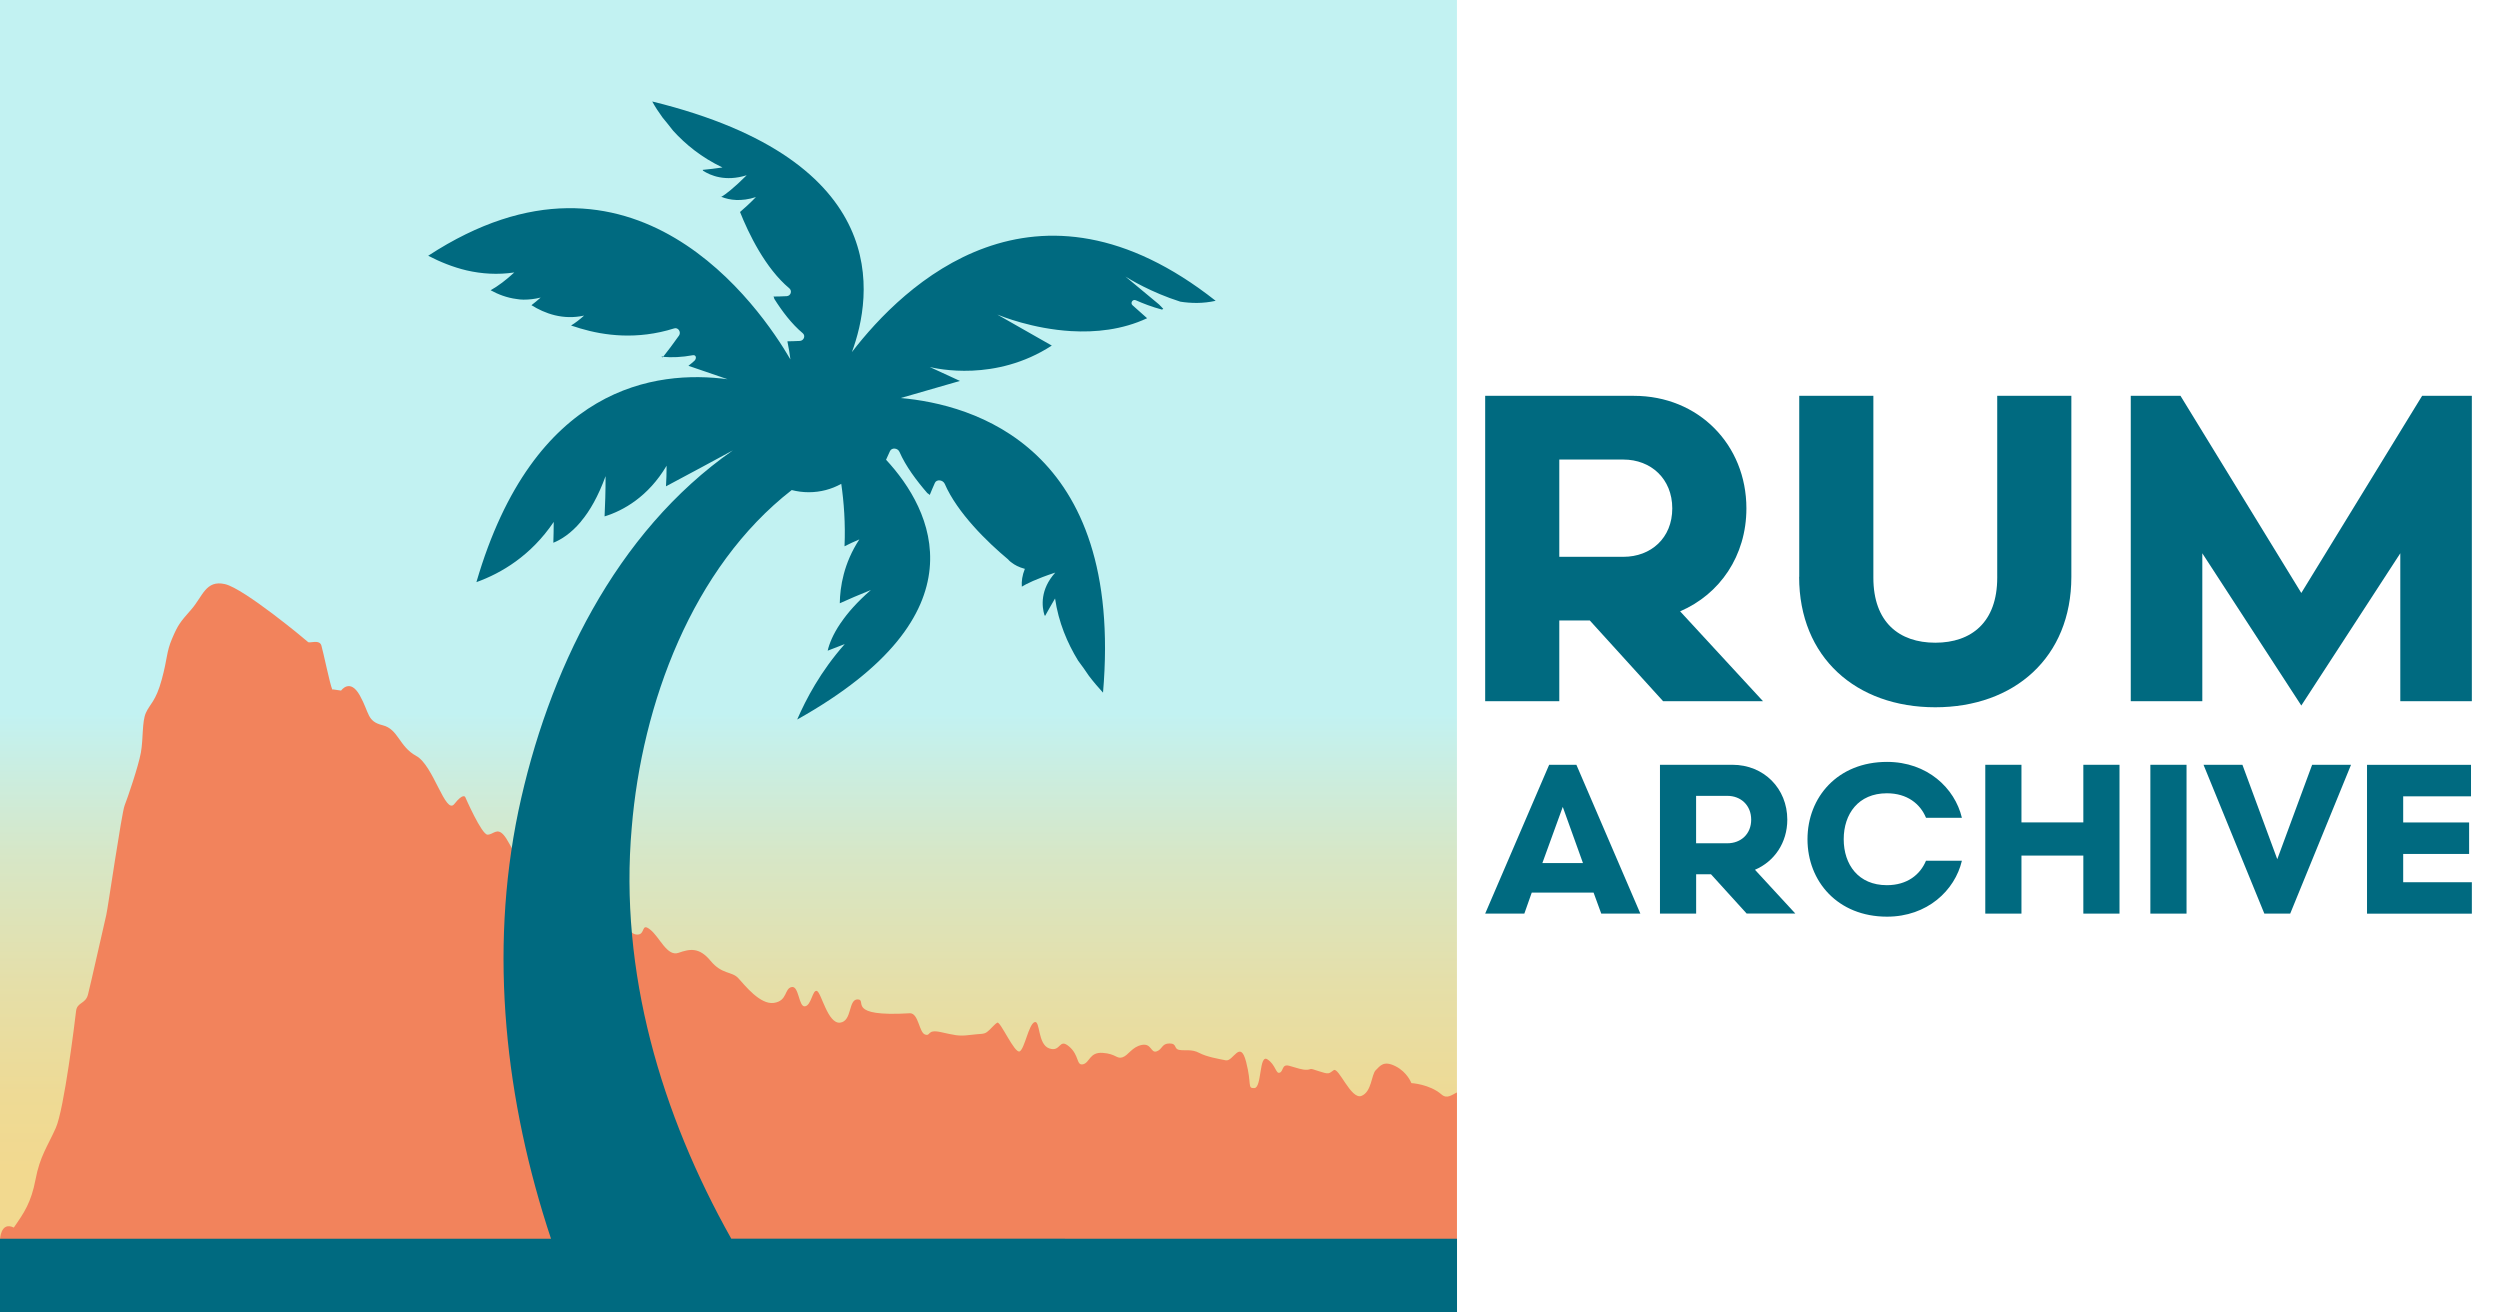 <?xml version="1.0" encoding="UTF-8" standalone="no"?>
<svg
   viewBox="0 0 1200 630"
   version="1.1"
   id="svg23"
   sodipodi:docname="rum-archive-banner-facebook.svg"
   width="1200"
   height="630"
   inkscape:version="1.3 (0e150ed, 2023-07-21)"
   inkscape:export-filename="rum-archive-banner-1200x600.png"
   inkscape:export-xdpi="96"
   inkscape:export-ydpi="96"
   xmlns:inkscape="http://www.inkscape.org/namespaces/inkscape"
   xmlns:sodipodi="http://sodipodi.sourceforge.net/DTD/sodipodi-0.dtd"
   xmlns="http://www.w3.org/2000/svg"
   xmlns:svg="http://www.w3.org/2000/svg">
  <defs
     id="defs23" />
  <sodipodi:namedview
     id="namedview23"
     pagecolor="#ffffff"
     bordercolor="#000000"
     borderopacity="0.25"
     inkscape:showpageshadow="2"
     inkscape:pageopacity="0.0"
     inkscape:pagecheckerboard="0"
     inkscape:deskcolor="#d1d1d1"
     inkscape:zoom="0.5935549"
     inkscape:cx="630.94416"
     inkscape:cy="238.39412"
     inkscape:window-width="1792"
     inkscape:window-height="1010"
     inkscape:window-x="0"
     inkscape:window-y="25"
     inkscape:window-maximized="0"
     inkscape:current-layer="svg23"
     inkscape:export-bgcolor="#fffffff0" />
  <linearGradient
     id="a"
     gradientUnits="userSpaceOnUse"
     x1="93.85"
     x2="93.85"
     y1="167.59"
     y2="86.94"
     gradientTransform="scale(3.726,3.73)">
    <stop
       offset=".21"
       stop-color="#f2d98f"
       id="stop1" />
    <stop
       offset=".33"
       stop-color="#eeda95"
       id="stop2" />
    <stop
       offset=".51"
       stop-color="#e5dfa9"
       id="stop3" />
    <stop
       offset=".72"
       stop-color="#d6e7c8"
       id="stop4" />
    <stop
       offset=".94"
       stop-color="#c2f2f2"
       id="stop5" />
  </linearGradient>
  <path
     d="M 0,0 H 699.331 V 629.963 H 0 Z"
     fill="url(#a)"
     id="path5"
     style="fill:url(#a);stroke-width:3.728" />
  <path
     d="m 699.331,524.36 c -2.534,1.231 -4.77,3.245 -7.378,1.007 -5.701,-4.999 -14.495,-5.483 -14.495,-5.483 0,0 -1.9,-5.222 -7.601,-8.095 -5.701,-2.872 -7.341,-0.224 -9.502,1.902 -2.124,2.126 -1.9,10.445 -6.893,12.347 -4.993,1.902 -10.918,-14.026 -13.302,-12.347 -2.385,1.679 -2.124,2.126 -7.117,0.485 -4.993,-1.679 -3.093,-0.933 -5.478,-0.709 -2.385,0.224 -5.217,-0.933 -8.794,-1.902 -3.577,-0.933 -2.608,2.611 -4.509,3.32 -1.9,0.709 -1.9,-3.805 -5.925,-6.416 -4.024,-2.611 -2.608,13.541 -6.185,13.802 -3.577,0.224 -1.192,-1.679 -4.024,-12.608 -2.832,-10.93 -6.185,0 -9.725,-0.709 -3.577,-0.709 -9.241,-1.679 -12.818,-3.581 -3.577,-1.902 -6.633,-0.933 -9.502,-1.417 -2.832,-0.485 -0.932,-3.096 -4.732,-3.096 -3.801,0 -3.316,2.835 -6.185,3.805 -2.832,0.933 -2.385,-4.029 -7.117,-3.096 -4.732,0.933 -6.409,4.999 -9.241,5.931 -2.832,0.933 -3.093,-1.679 -9.502,-2.126 -6.409,-0.448 -6.185,4.737 -9.465,5.483 -3.279,0.709 -1.677,-4.29 -6.67,-8.542 -4.993,-4.252 -3.801,2.835 -9.502,0.933 -5.701,-1.902 -4.285,-13.802 -7.117,-12.608 -2.832,1.194 -4.732,12.832 -7.117,14.026 -2.385,1.194 -9.241,-14.511 -10.694,-13.802 -1.416,0.709 -3.316,3.32 -4.993,4.514 -1.677,1.194 -2.832,0.709 -8.309,1.417 -5.477,0.709 -7.378,0 -14.01,-1.417 -6.633,-1.417 -4.509,2.126 -7.378,1.194 -2.869,-0.933 -3.093,-9.997 -7.117,-10.221 -31.337,1.902 -20.419,-6.416 -25.152,-6.64 -4.732,-0.224 -2.608,10.445 -8.533,11.153 -5.925,0.709 -9.017,-14.511 -11.141,-15.219 -2.124,-0.709 -2.608,6.901 -5.701,7.386 -3.093,0.485 -2.832,-9.997 -6.409,-9.251 -3.577,0.709 -1.9,6.64 -8.533,7.61 -6.633,0.97 -14.01,-8.542 -17.103,-11.899 -3.093,-3.32 -7.825,-1.679 -13.302,-8.318 -5.477,-6.64 -9.986,-5.707 -15.426,-3.805 -5.44,1.902 -9.017,-7.61 -13.526,-11.153 -4.509,-3.581 -2.124,2.387 -6.185,2.387 -4.062,0 -5.217,-5.707 -10.433,-9.736 -5.217,-4.029 -6.893,-2.835 -12.11,-4.514 -5.217,-1.679 -6.185,-0.933 -12.595,-5.222 -6.409,-4.29 -10.918,-9.251 -15.426,-9.512 -4.509,-0.224 -10.21,-14.958 -13.526,-18.763 -3.316,-3.805 -4.993,-0.224 -7.825,-0.224 -2.832,0 -10.694,-18.054 -10.694,-18.054 0,0 -0.932,-2.126 -5.217,3.32 -4.285,5.483 -9.986,-18.539 -18.296,-23.053 -8.309,-4.514 -8.533,-12.832 -16.134,-14.734 -7.601,-1.902 -6.185,-5.707 -10.918,-14.25 -4.732,-8.542 -9.017,-2.387 -9.017,-2.387 l -3.316,-0.485 c -0.447,-0.075 -0.745,-0.112 -0.969,-0.149 -1.118,-2.611 -4.322,-18.204 -5.179,-21.001 -0.932,-3.096 -5.701,-0.933 -6.409,-1.679 -0.708,-0.709 -30.629,-25.664 -39.87,-27.79 -9.241,-2.126 -10.694,5.931 -16.134,12.123 -5.44,6.192 -6.409,7.386 -9.241,14.026 -2.832,6.64 -2.124,9.251 -4.993,19.733 -2.832,10.445 -5.701,11.638 -7.601,15.928 -1.9,4.29 -1.192,12.347 -2.385,19.024 -1.192,6.64 -6.409,21.859 -7.825,25.44 -1.416,3.581 -8.086,49.687 -8.794,52.522 -0.708,2.835 -7.601,33.759 -8.794,38.272 -1.192,4.514 -5.217,3.581 -5.701,7.833 -0.484,4.29 -5.701,47.038 -9.725,56.103 -4.024,9.027 -7.601,13.541 -9.725,24.731 C 14.942,577.254 11.588,582.104 6.633,589.229 0.224,586.132 0,595.085 0,595.085 H 699.331 Z M 159.742,331.171 c 0,0 -0.112,-0.075 -0.224,-0.261 0.261,0.075 0.447,0.187 0.224,0.261 z"
     fill="#f2835c"
     id="path6"
     style="stroke-width:3.728" />
  <path
     d="m 763.124,297.828 h -14.662 v 38.735 H 712.882 V 190 h 71.389 c 30.988,0 54.002,23.443 54.002,54.027 0,22.812 -12.769,41.233 -31.821,49.409 l 39.77,43.126 h -47.946 l -35.177,-38.735 z m 16.125,-30.559 c 13.198,0 23.443,-9.009 23.443,-23.241 0,-14.232 -10.27,-23.443 -23.443,-23.443 h -30.787 v 46.684 z"
     id="path7"
     style="fill:#006a80;stroke-width:2.523" />
  <path
     d="M 863.634,276.883 V 190 h 35.581 v 87.312 c 0,21.349 12.365,31.19 29.726,31.19 17.362,0 29.726,-9.842 29.726,-31.19 V 190 h 35.581 v 86.883 c 0,38.735 -27.43,62.607 -65.333,62.607 -37.902,0 -65.332,-23.872 -65.332,-62.607 z"
     id="path8"
     style="fill:#006a80;stroke-width:2.523" />
  <path
     d="M 1104.625,284.63 1162.614,190 h 23.872 v 146.563 h -34.344 v -70.985 l -47.517,73.08 -47.517,-73.08 v 70.985 h -34.344 V 190 h 23.872 z"
     id="path9"
     style="fill:#006a80;stroke-width:2.523" />
  <path
     d="m 764.941,428.443 h -29.701 l -3.558,10.094 H 712.882 l 30.71,-71.439 h 13.072 l 30.711,71.439 h -18.775 l -3.684,-10.094 z m -24.604,-14.182 h 19.481 l -9.69,-26.951 z"
     id="path10"
     style="fill:#006a80;stroke-width:2.523" />
  <path
     d="m 821.29,419.661 h -7.141 v 18.876 h -17.362 v -71.439 h 34.799 c 15.116,0 26.32,11.431 26.32,26.32 0,11.128 -6.233,20.112 -15.519,24.074 l 19.38,21.02 h -23.367 l -17.135,-18.876 z m 7.848,-14.888 c 6.435,0 11.431,-4.391 11.431,-11.33 0,-6.94 -4.996,-11.432 -11.431,-11.432 h -15.014 v 22.762 z"
     id="path11"
     style="fill:#006a80;stroke-width:2.523" />
  <path
     d="m 924.475,392.508 c -2.751,-6.637 -8.984,-11.734 -18.775,-11.734 -13.677,0 -20.718,9.892 -20.718,22.055 0,12.163 7.041,22.055 20.718,22.055 9.791,0 16.024,-5.097 18.775,-11.734 h 17.235 C 938.354,427.433 925.08,440 905.776,440 c -23.67,0 -38.18,-16.932 -38.18,-37.146 0,-20.213 14.485,-37.146 38.18,-37.146 19.279,0 32.553,12.542 35.934,26.85 h -17.235 z"
     id="path12"
     style="fill:#006a80;stroke-width:2.523" />
  <path
     d="m 1000.002,367.097 h 17.361 v 71.439 h -17.361 v -27.859 h -29.701 v 27.859 h -17.362 v -71.439 h 17.362 v 27.657 h 29.701 z"
     id="path13"
     style="fill:#006a80;stroke-width:2.523" />
  <path
     d="m 1032.177,438.536 v -71.439 h 17.361 v 71.439 z"
     id="path14"
     style="fill:#006a80;stroke-width:2.523" />
  <path
     d="m 1099.326,438.536 h -12.441 l -29.197,-71.439 h 18.674 l 16.73,45.322 16.731,-45.322 h 18.674 l -29.197,71.439 z"
     id="path15"
     style="fill:#006a80;stroke-width:2.523" />
  <path
     d="m 1186.486,423.446 v 15.115 h -50.318 v -71.439 h 49.914 v 15.116 h -32.553 v 12.541 h 31.644 v 15.116 h -31.644 v 13.576 h 32.956 z"
     id="path16"
     style="fill:#006a80;stroke-width:2.523" />
  <path
     d="m 346.275,94.487 c 0,0 -0.112,0.112 -0.186,0.112 0,0 0,-0.112 -0.112,-0.187 0.112,0.112 0.186,0.112 0.298,0.112 z"
     id="path17"
     style="fill:#006a80;stroke-width:3.728" />
  <path
     d="m 317.397,171.181 c 0.298,0.112 0.596,0.112 0.894,0.112 q 0,0 -0.112,0.187 c -0.186,-0.112 -0.484,-0.187 -0.782,-0.298 z"
     id="path18"
     style="fill:#006a80;stroke-width:3.728" />
  <path
     d="M 699.368,594.6 V 630 H 0 v -35.4 h 264.485 c -21.91,-65.951 -29.884,-137.049 -15.65,-205.35 14.048,-66.51 46.54,-133.766 102.955,-173.083 -9.539,5.185 -20.569,11.116 -32.12,17.271 0.186,-2.947 0.298,-6.267 0.298,-9.885 -8.831,14.884 -20.792,21.561 -29.772,24.321 0.261,-5.409 0.484,-11.788 0.484,-19.323 -3.54,9.699 -7.564,16.674 -11.663,21.561 -0.112,0.187 -0.186,0.298 -0.298,0.41 -4.695,5.558 -9.39,8.505 -13.116,9.997 0.074,-3.059 0.186,-6.379 0.186,-9.997 -10.88,16.152 -25.077,24.582 -37.113,28.909 27.499,-94.338 86.187,-101.985 120.579,-97.397 -5.813,-1.977 -12.147,-4.141 -18.817,-6.453 0.857,-0.671 1.863,-1.455 2.832,-2.35 1.267,-1.156 0.894,-3.022 -0.708,-2.723 -5.254,0.97 -10.061,1.156 -14.271,0.783 2.348,-2.947 4.881,-6.304 7.639,-10.221 1.155,-1.641 -0.41,-4.103 -2.348,-3.432 -17.737,5.595 -33.61,3.432 -45.087,0 -1.565,-0.485 -2.906,-0.97 -4.285,-1.343 v -0.112 c 1.938,-1.194 4.024,-2.76 6.148,-4.7 -10.172,2.238 -18.892,-1.007 -25.264,-4.999 1.379,-1.007 2.832,-2.275 4.434,-3.656 -2.869,0.709 -5.589,1.007 -8.235,1.007 -1.081,0 -2.161,-0.112 -3.242,-0.298 -4.807,-0.597 -9.017,-2.275 -12.557,-4.215 3.652,-2.052 7.452,-4.924 11.365,-8.542 -7.937,1.194 -15.65,0.671 -22.804,-0.97 -6.67,-1.567 -12.93,-4.141 -18.519,-7.05 98.483,-64.347 159.555,25.179 173.864,49.761 -0.335,-2.648 -0.783,-5.521 -1.453,-8.691 1.826,0 3.912,-0.112 6.074,-0.187 1.938,-0.224 2.72,-2.574 1.267,-3.73 -5.291,-4.439 -9.8,-10.407 -13.638,-16.488 v -0.075 c 0,-0.298 -0.186,-0.597 -0.373,-1.007 1.938,0 4.099,-0.075 6.372,-0.187 1.863,-0.112 2.72,-2.462 1.267,-3.73 -11.551,-9.624 -19.6,-26.373 -23.699,-36.668 2.049,-1.753 4.583,-4.029 7.639,-7.162 -7.08,2.275 -12.632,1.492 -16.582,-0.112 1.975,-1.156 5.999,-4.215 12.147,-10.37 -10.284,3.245 -17.513,0.075 -20.941,-2.164 0,-0.112 -0.112,-0.187 -0.186,-0.41 2.944,-0.261 6.148,-0.671 9.502,-1.156 -10.098,-4.812 -17.737,-11.079 -23.699,-17.644 -1.602,-2.052 -3.242,-4.141 -5.03,-6.267 -1.938,-2.648 -3.614,-5.222 -4.993,-7.759 116.108,28.462 105.786,93.442 95.838,120.3 24.928,-32.453 87.901,-93.069 174.609,-24.62 -6.185,1.38 -11.961,1.194 -16.954,0.41 -14.197,-4.514 -24.481,-10.892 -26.344,-12.049 l 16.172,13.429 1.975,2.052 c -0.224,0.187 -0.41,0.298 -0.596,0.373 -4.807,-1.268 -9.017,-2.91 -12.557,-4.476 -1.565,-0.709 -2.832,1.343 -1.565,2.425 l 6.968,6.192 c -11.961,5.595 -24.891,6.864 -36.33,6.192 h -0.112 c -18.519,-1.082 -33.498,-7.162 -35.473,-7.945 l 26.158,14.884 c -27.015,17.569 -55.222,11.079 -58.576,10.295 l 14.495,6.677 c -10.21,2.947 -19.823,5.745 -28.431,8.207 34.467,3.022 107.24,23.239 97.104,141.413 -2.236,-2.462 -4.509,-5.073 -6.744,-8.02 -1.789,-2.648 -3.428,-4.999 -5.217,-7.349 -5.179,-8.468 -9.39,-18.353 -11.067,-29.842 -1.751,2.947 -3.316,5.782 -4.77,8.356 -0.224,-0.187 -0.224,-0.298 -0.298,-0.298 -1.304,-4.215 -2.161,-12.347 5.179,-20.479 -9.204,3.022 -14.01,5.483 -16.06,6.752 -0.186,-2.537 0.186,-5.409 1.453,-8.542 -2.944,-0.783 -4.993,-1.94 -6.26,-2.947 -1.267,-0.858 -1.751,-1.567 -1.751,-1.567 -9.986,-8.318 -24.407,-22.344 -30.48,-36.37 -0.969,-1.94 -3.913,-2.164 -4.695,-0.373 -0.894,2.052 -1.751,3.991 -2.459,5.782 -0.373,-0.298 -0.671,-0.597 -0.969,-0.783 h -0.112 c -5.366,-6.192 -10.471,-13.056 -13.414,-19.808 -0.782,-1.977 -3.726,-2.275 -4.583,-0.485 -0.671,1.455 -1.341,2.835 -1.9,4.178 22.208,23.948 47.807,74.045 -42.665,124.702 4.322,-9.885 11.141,-22.978 22.842,-36.221 -2.981,1.119 -5.701,2.201 -8.198,3.171 0.745,-3.245 2.497,-7.759 6.111,-13.093 0.037,-0.112 0.112,-0.224 0.261,-0.336 3.167,-4.7 7.788,-9.96 14.383,-15.704 -5.85,2.35 -10.769,4.476 -14.942,6.379 0.112,-7.834 1.863,-19.211 9.39,-30.663 -2.646,1.119 -5.03,2.238 -7.117,3.32 0.484,-11.004 -0.298,-21.262 -1.565,-29.991 -4.62,2.574 -9.949,4.029 -15.613,4.029 -2.832,0 -5.552,-0.373 -8.16,-1.044 -47.807,37.19 -71.915,102.731 -76.797,162.004 -6.111,69.196 14.122,137.459 47.77,197.33 h -0.075 c 0,0 348.436,0.037 348.436,0.037 z"
     id="path19"
     style="fill:#006a80;stroke-width:3.728" />
  <path
     d="m 346.275,94.487 c 0,0 -0.112,0.112 -0.186,0.112 0,0 0,-0.112 -0.112,-0.187 0.112,0.112 0.186,0.112 0.298,0.112 z"
     id="path20"
     style="fill:#006a80;stroke-width:3.728" />
  <path
     d="m 346.275,94.487 c 0,0 -0.112,0.112 -0.186,0.112 0,0 0,-0.112 -0.112,-0.187 0.112,0.112 0.186,0.112 0.298,0.112 z"
     id="path21"
     style="fill:#006a80;stroke-width:3.728" />
  <path
     d="m 318.254,171.255 c 0,0 -0.112,0.112 -0.112,0.187 -0.186,-0.112 -0.484,-0.187 -0.782,-0.298 0.298,0.112 0.596,0.112 0.894,0.112 z"
     id="path22"
     style="fill:#006a80;stroke-width:3.728" />
  <path
     d="m 318.254,171.255 c 0,0 -0.112,0.112 -0.112,0.187 -0.186,-0.112 -0.484,-0.187 -0.782,-0.298 0.298,0.112 0.596,0.112 0.894,0.112 z"
     id="path23"
     style="fill:#006a80;stroke-width:3.728" />
</svg>
